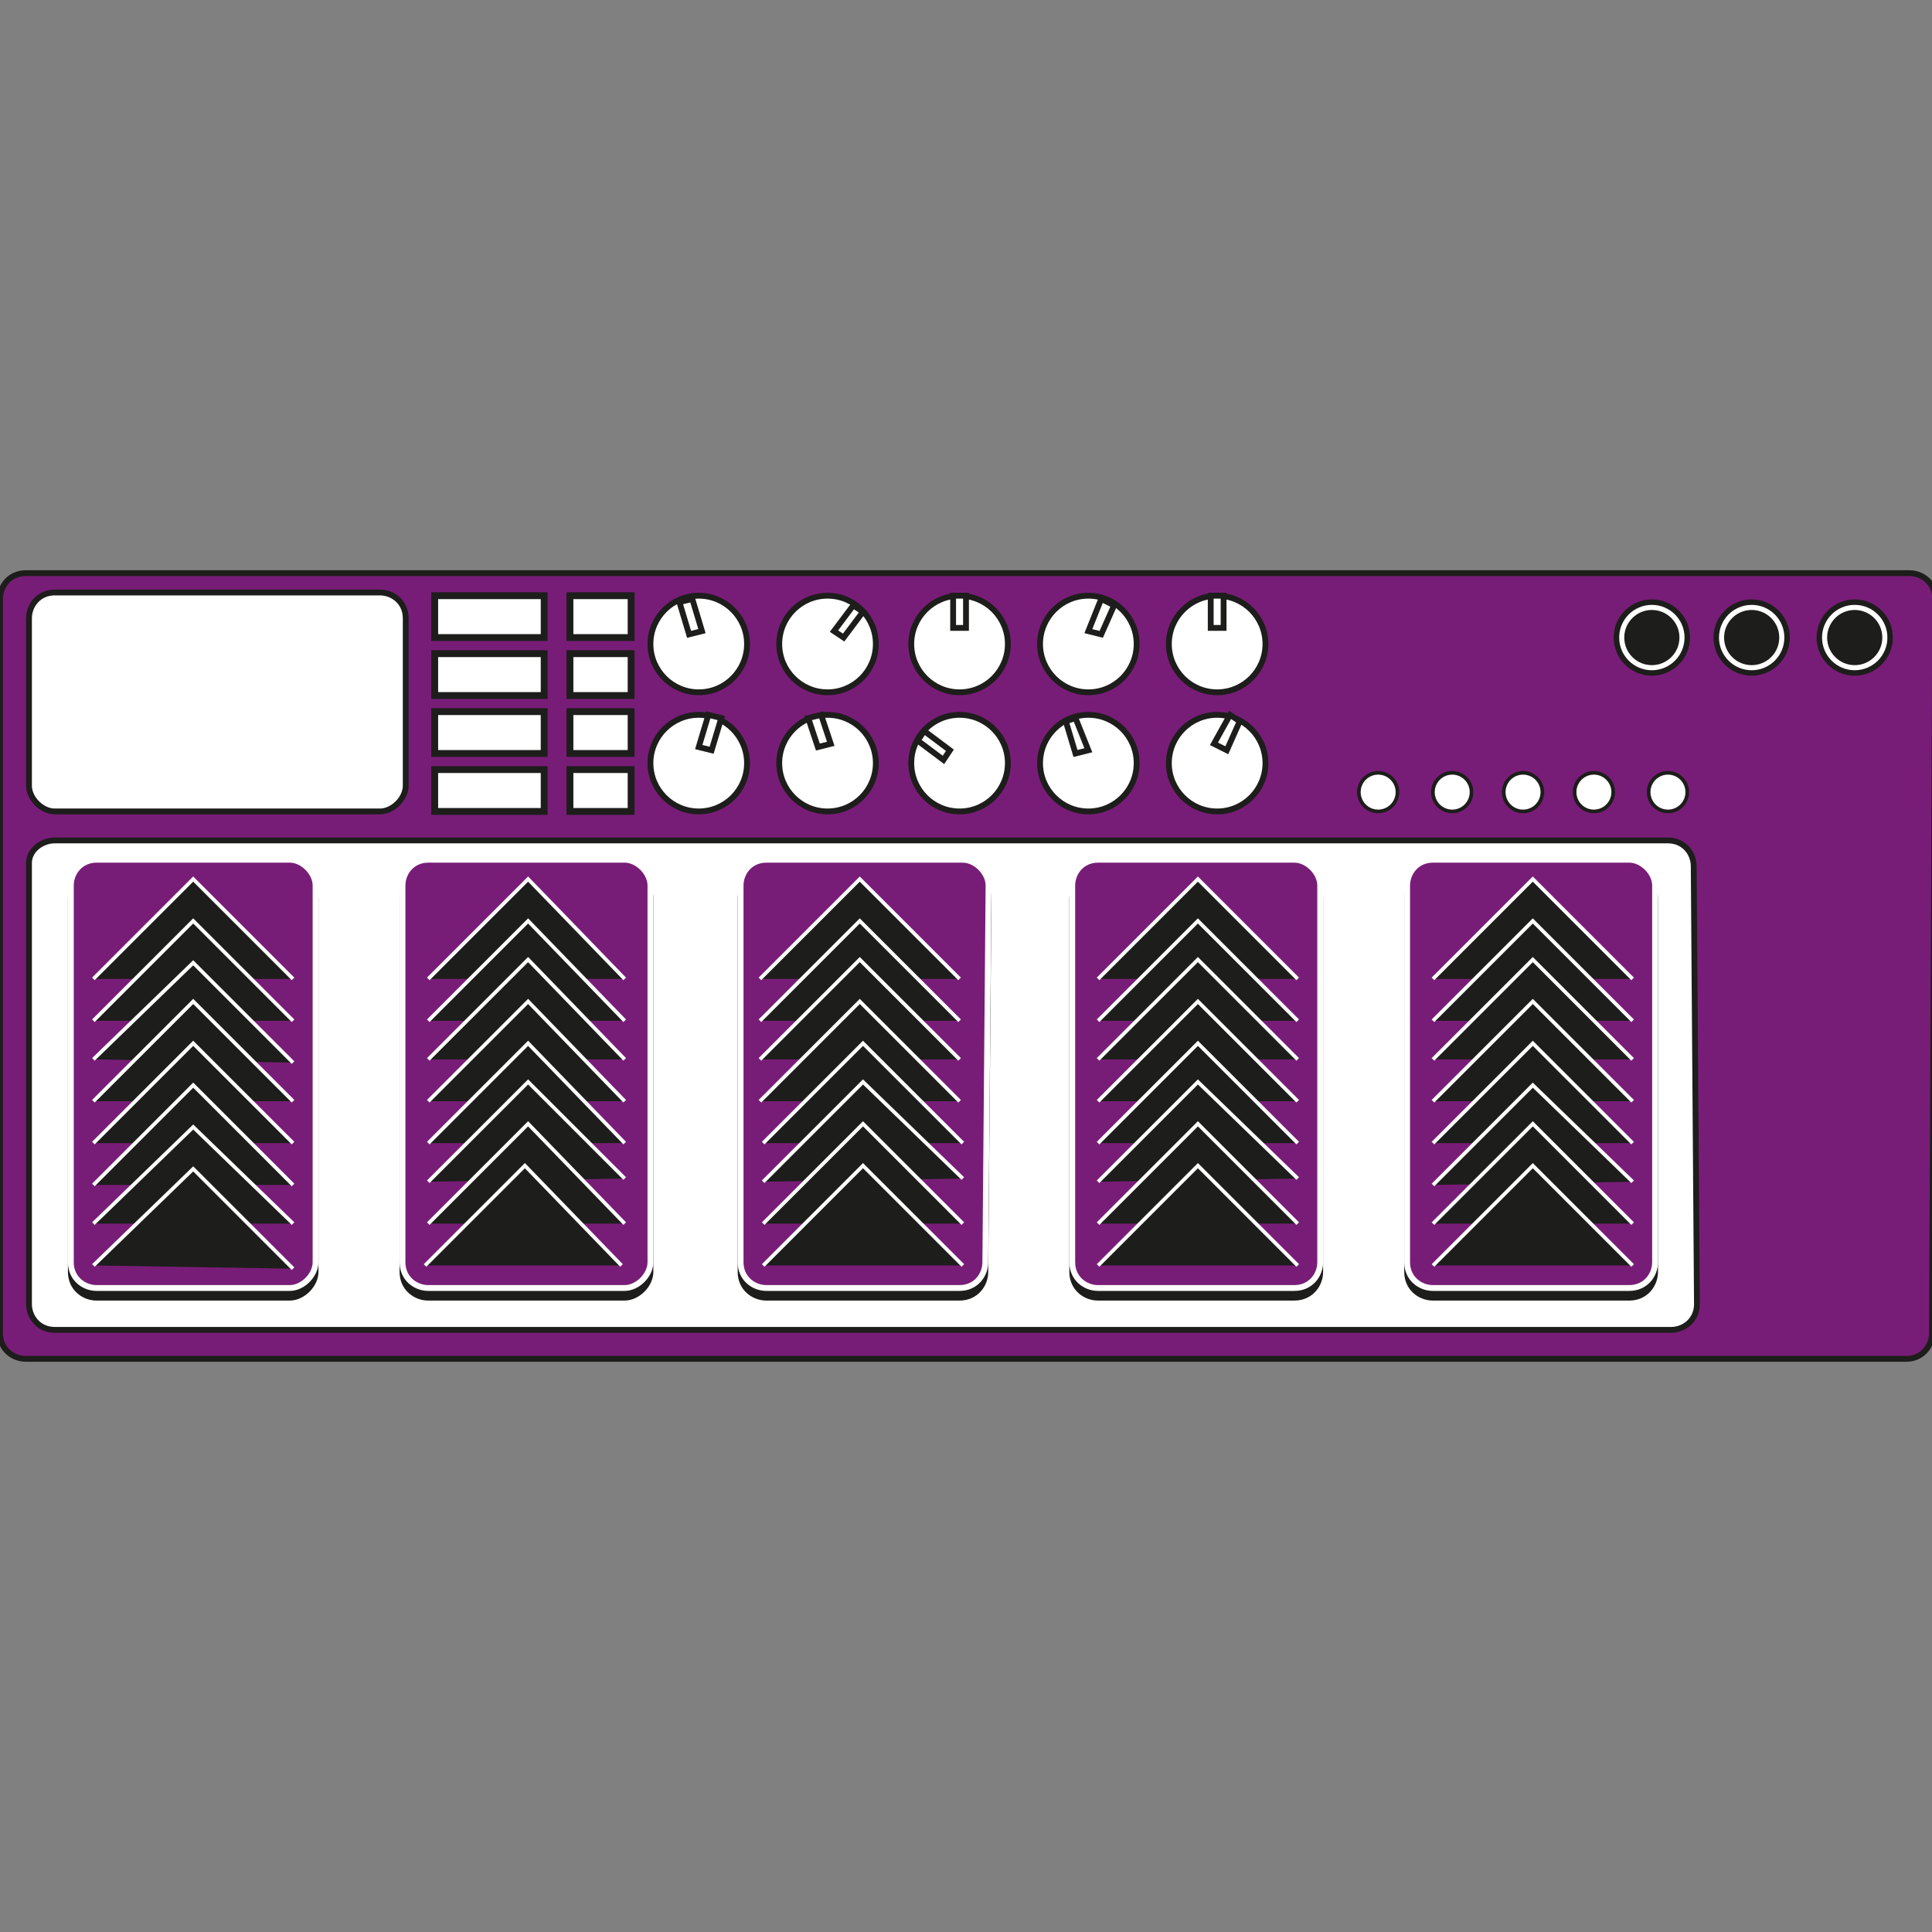 <svg enable-background="new 0 0 60 60" height="60" viewBox="0 0 60 60" width="60" xmlns="http://www.w3.org/2000/svg"><rect x="0" y="0" width="60" height="60" fill="#808080" stroke="none"/><g stroke-width=".181"><g stroke="#1d1d1b"><path d="m60 41.4c0 .4-.3.8-.8.8h-58.4c-.4 0-.8-.3-.8-.8v-22.8c0-.4.3-.8.8-.8h58.5c.4 0 .8.3.8.8z" fill="#781d77"/><path d="m52.6 26.9c0-.4-.3-.8-.8-.8h-50.1c-.4 0-.8.3-.8.7v13.7c0 .4.3.8.8.8h50.2c.4 0 .8-.3.8-.8z" fill="#fff"/><path d="m9.8 39.5c0 .4-.4.8-.8.8h-6c-.4 0-.8-.3-.8-.8v-11.6c0-.4.3-.8.8-.8h6c.4 0 .8.3.8.8zm10.4 0c0 .4-.4.8-.8.8h-6.1c-.4 0-.8-.3-.8-.8v-11.6c0-.4.3-.8.8-.8h6.1c.4 0 .8.3.8.8zm10.4 0c0 .4-.3.8-.8.8h-6c-.4 0-.8-.3-.8-.8v-11.6c0-.4.3-.8.8-.8h6.1c.4 0 .8.3.8.8zm10.4 0c0 .4-.3.8-.8.8h-6.1c-.4 0-.8-.3-.8-.8v-11.6c0-.4.3-.8.8-.8h6.1c.4 0 .8.3.8.8zm10.4 0c0 .4-.3.8-.8.8h-6.1c-.4 0-.8-.3-.8-.8v-11.6c0-.4.3-.8.8-.8h6.1c.4 0 .8.3.8.8z" fill="#1d1d1b"/></g><path d="m9.8 39.2c0 .4-.4.8-.8.8h-6c-.4 0-.8-.3-.8-.8v-11.7c0-.4.3-.8.8-.8h6c.4 0 .8.4.8.8zm10.4 0c0 .4-.4.8-.8.8h-6.1c-.4 0-.8-.3-.8-.8v-11.7c0-.4.3-.8.8-.8h6.1c.4 0 .8.4.8.8zm10.4 0c0 .4-.3.8-.8.8h-6c-.4 0-.8-.3-.8-.8v-11.7c0-.4.3-.8.8-.8h6.1c.4 0 .8.4.8.8zm10.4 0c0 .4-.3.8-.8.8h-6.1c-.4 0-.8-.3-.8-.8v-11.7c0-.4.3-.8.8-.8h6.1c.4 0 .8.4.8.8zm10.4 0c0 .4-.3.8-.8.8h-6.1c-.4 0-.8-.3-.8-.8v-11.7c0-.4.3-.8.8-.8h6.1c.4 0 .8.4.8.8z" fill="#781d77" stroke="#fff"/></g><g stroke="#1d1d1b"><g fill="#fff"><path d="m12.6 24.4c0 .4-.4.8-.8.8h-10.1c-.4 0-.8-.4-.8-.8v-5.2c0-.4.3-.8.8-.8h10.1c.4 0 .8.3.8.8z" stroke-width=".181"/><path d="m13.5 18.5h3.4v1.3h-3.4zm0 1.8h3.4v1.3h-3.4zm0 1.8h3.4v1.3h-3.4zm0 1.8h3.4v1.3h-3.4zm4.2-5.4h1.9v1.3h-1.9zm0 1.8h1.9v1.3h-1.9zm0 1.8h1.9v1.3h-1.9zm0 1.8h1.9v1.3h-1.9z" stroke-width=".213"/><g stroke-width=".181"><circle cx="21.7" cy="20" r="1.5"/><path d="m21.1 18.7.4-.1.3 1-.4.1z"/><circle cx="21.7" cy="23.7" r="1.5"/><path d="m22 22.2.4.1-.3 1-.4-.1z"/><circle cx="25.7" cy="20" r="1.5"/><path d="m26.5 18.8.3.2-.6.8-.3-.2z"/><circle cx="25.7" cy="23.7" r="1.5"/><path d="m25.1 22.3.4-.1.3.9-.4.1z"/><circle cx="29.8" cy="20" r="1.5"/><path d="m29.6 18.5h.4v1h-.4z"/><circle cx="29.8" cy="23.7" r="1.5"/><path d="m28.5 23 .2-.3.8.6-.2.3z"/><circle cx="33.8" cy="20" r="1.5"/><path d="m34.2 18.6.4.2-.4.9-.4-.1z"/><circle cx="33.8" cy="23.7" r="1.5"/><path d="m33.1 22.4.3-.1.4 1-.4.1z"/><circle cx="37.8" cy="20" r="1.5"/><path d="m37.6 18.5h.4v1h-.4z"/><circle cx="37.8" cy="23.7" r="1.5"/><path d="m38.2 22.2.3.2-.4.9-.4-.2z"/></g><circle cx="57.6" cy="19.8" r="1.1" stroke-width=".17"/></g><circle cx="57.6" cy="19.8" fill="#1d1d1b" r=".8" stroke-width=".114"/><circle cx="54.4" cy="19.8" fill="#fff" r="1.1" stroke-width=".17"/><circle cx="54.4" cy="19.8" fill="#1d1d1b" r=".8" stroke-width=".114"/><circle cx="51.3" cy="19.8" fill="#fff" r="1.1" stroke-width=".17"/><g stroke-width=".114"><circle cx="51.3" cy="19.8" fill="#1d1d1b" r=".8"/><circle cx="42.8" cy="24.6" fill="#fff" r=".6"/><circle cx="45.1" cy="24.6" fill="#fff" r=".6"/><circle cx="47.3" cy="24.6" fill="#fff" r=".6"/><circle cx="49.5" cy="24.6" fill="#fff" r=".6"/><circle cx="51.8" cy="24.6" fill="#fff" r=".6"/></g></g><path d="m2.9 30.4 3.1-3.1 3.1 3.1m-6.2 1.3 3.1-3.1 3.1 3.1m-6.2 1.2 3.1-3 3.1 3.1m-6.2 1.2 3.1-3.1 3.1 3.1m-6.2 1.3 3.1-3.1 3.1 3.1m-6.2 1.3 3.1-3.1 3.1 3.1m-6.2 1.2 3.1-3 3.1 3m-6.2 1.3 3.1-3 3.1 3.1m4.2-9 3.1-3.1 3 3.1m-6.1 1.3 3.1-3.1 3 3.1m-6.1 1.2 3.1-3.1 3 3.1m-6.1 1.3 3.1-3.1 3 3.1m-6.1 1.3 3.1-3.1 3 3.1m-6.1 1.2 3.1-3.1 3 3m-6.1 1.4 3.1-3.1 3 3.1m-6.2 1.3 3.1-3.1 3 3.1m4.3-8.9 3.1-3.1 3.1 3.1m-6.2 1.3 3.1-3.1 3.1 3.1m-6.2 1.2 3.1-3.1 3.1 3.1m-6.2 1.3 3.1-3.1 3.1 3.1m-6.1 1.3 3.1-3.1 3.1 3.1m-6.2 1.2 3.1-3.1 3.1 3m-6.2 1.4 3.1-3.1 3.1 3.1m-6.2 1.3 3.1-3.1 3.1 3.1m4.2-8.9 3.1-3.1 3.1 3.1m-6.2 1.3 3.1-3.1 3.1 3.1m-6.2 1.2 3.1-3.1 3.1 3.1m-6.2 1.3 3.1-3.1 3.1 3.1m-6.2 1.3 3.1-3.1 3.1 3.1m-6.2 1.2 3.1-3.1 3.1 3m-6.2 1.4 3.1-3.1 3.1 3.1m-6.2 1.3 3.1-3.1 3.1 3.1m4.2-8.9 3.1-3.1 3.1 3.1m-6.2 1.3 3.1-3.1 3.1 3.1m-6.2 1.2 3.1-3.1 3.1 3.1m-6.2 1.3 3.1-3.1 3.1 3.1m-6.2 1.3 3.1-3.1 3.1 3.1m-6.2 1.3 3.1-3.1 3.1 3m-6.2 1.3 3.1-3.1 3.1 3.1m-6.2 1.3 3.1-3.1 3.1 3.1" fill="#1d1d1b" stroke="#fff" stroke-width=".114"/></svg>